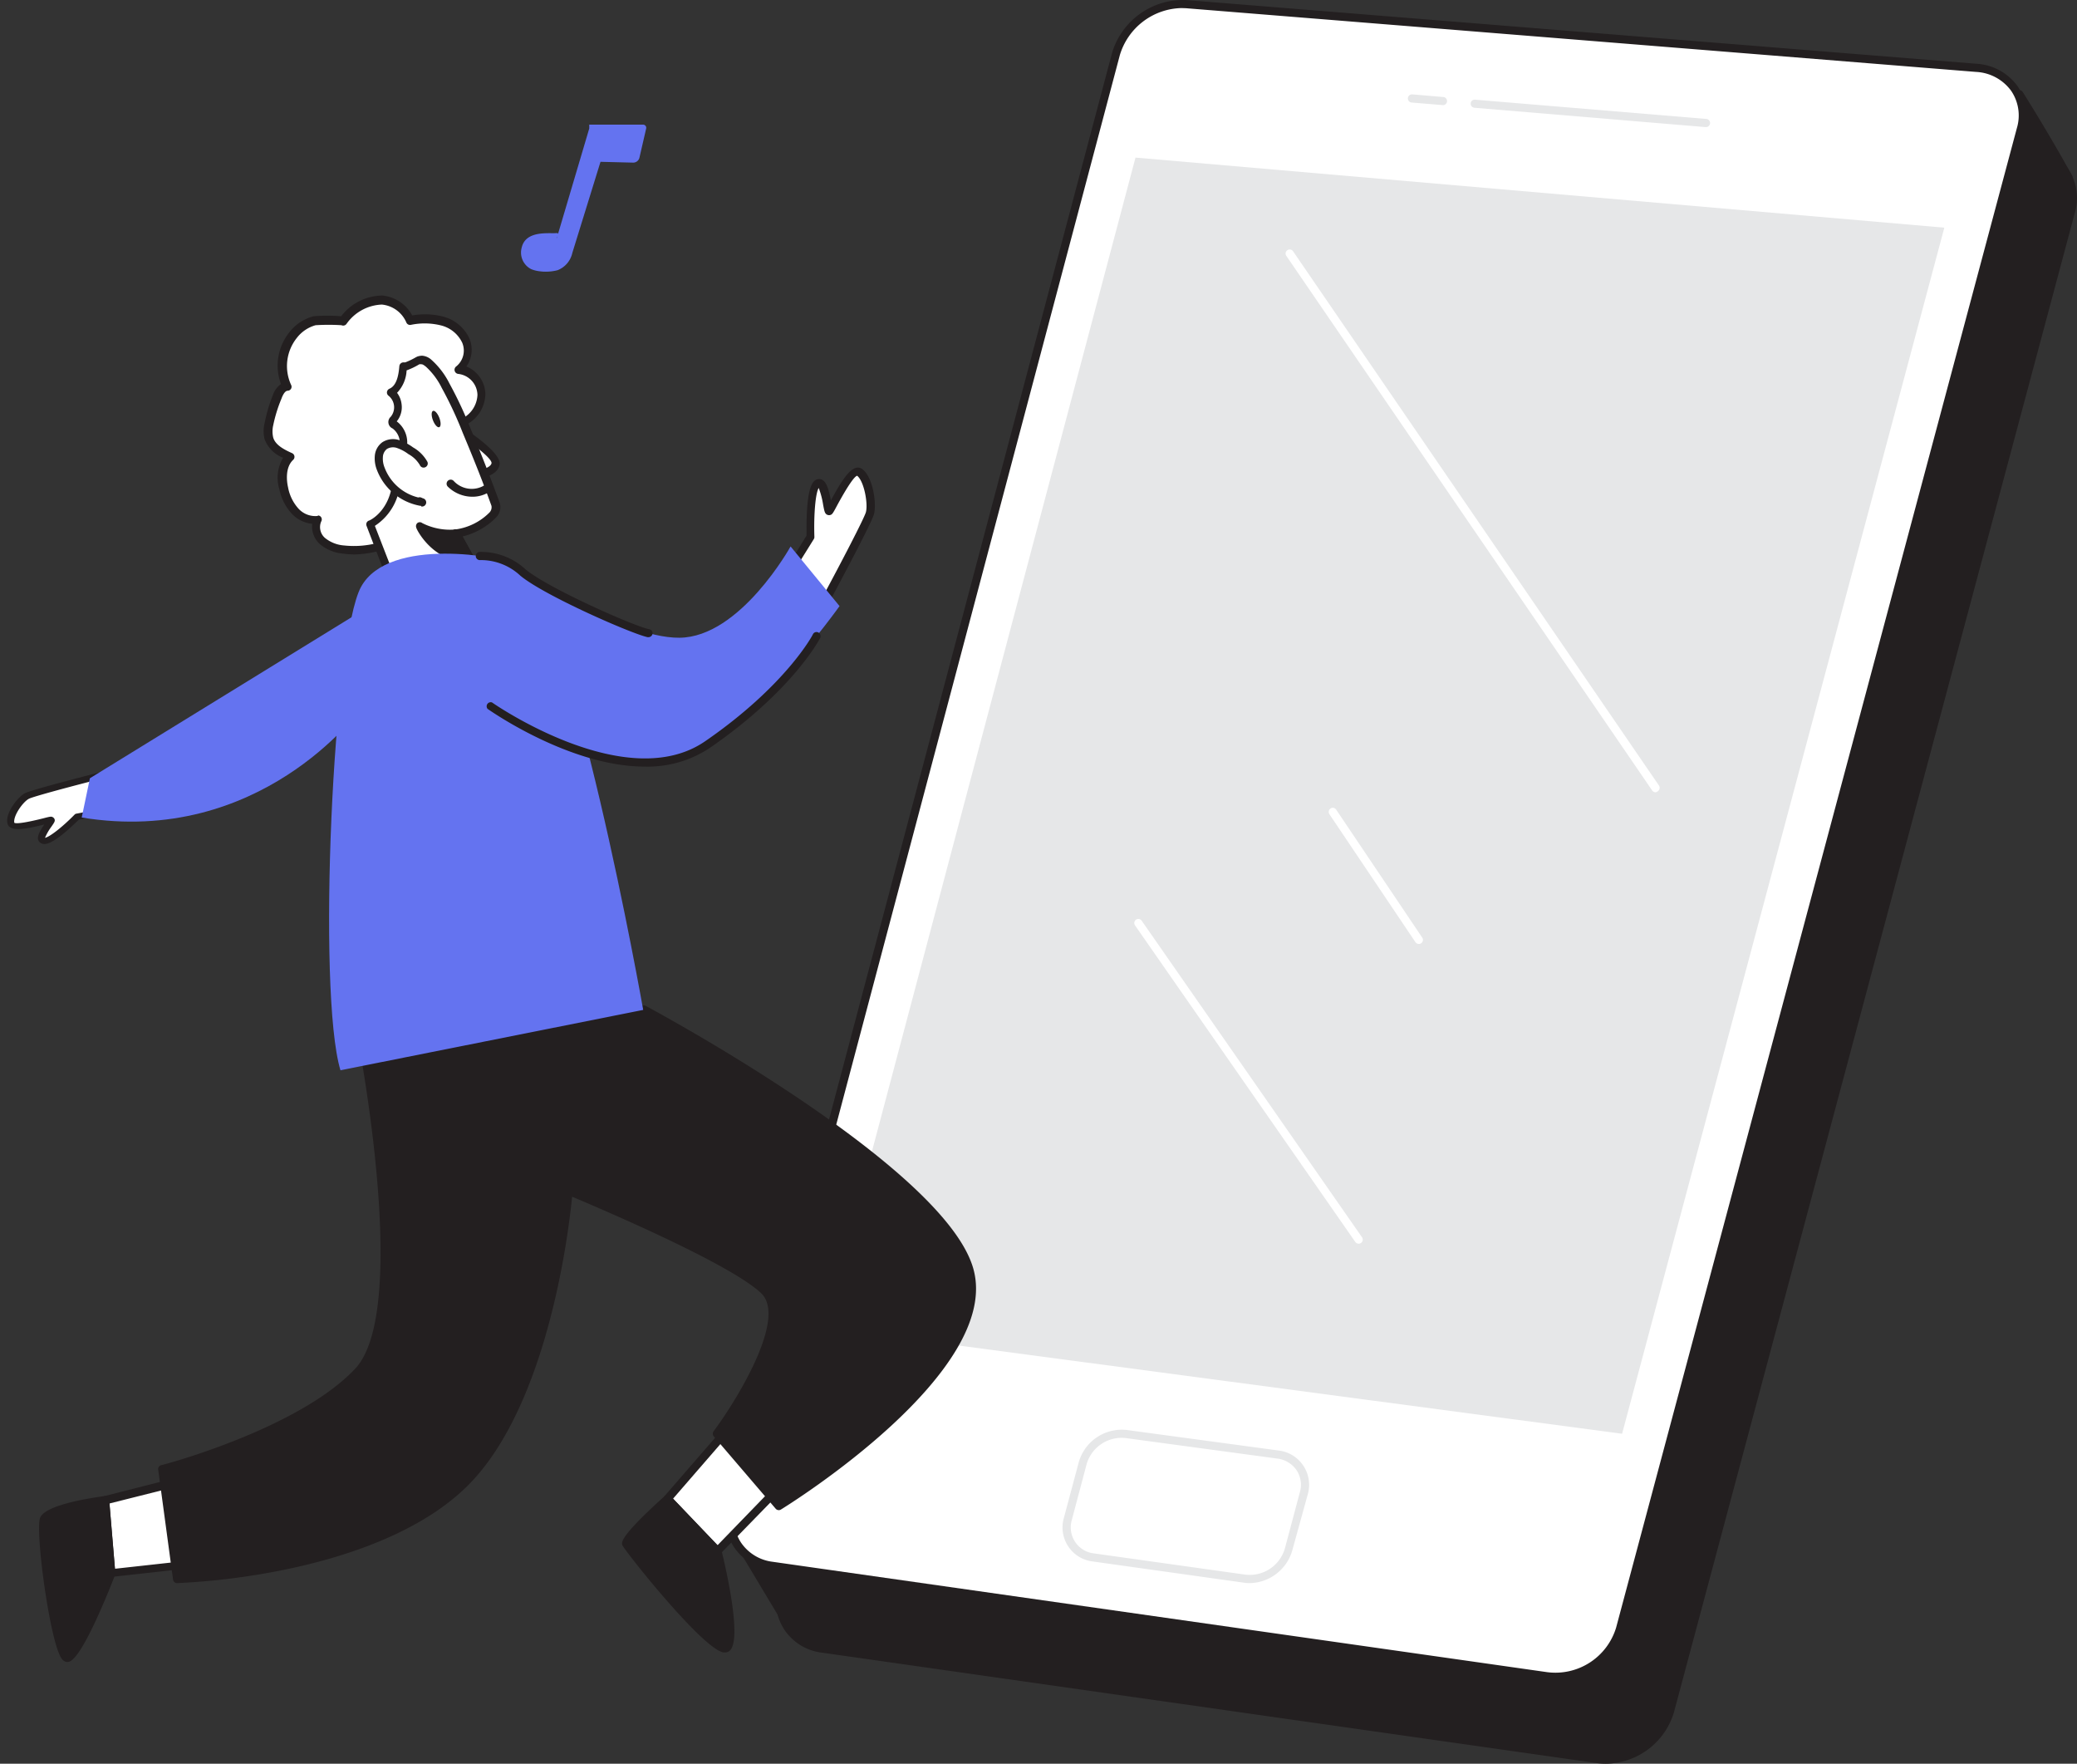 <svg xmlns="http://www.w3.org/2000/svg" width="424" height="360" viewBox="0 0 424 360"><rect x="0" y="0" width="424" height="360" fill="#333333" stroke="none"/><defs><style>.a{fill:#fff;}.b{fill:#231f20;}.c{fill:#6473f0;}.d{fill:#e6e7e8;}</style></defs><g transform="translate(-141.225 -367.187)"><g transform="translate(141.225 367.187)"><path class="a" d="M13.906,5.708l-3.412,4.863s-.034,7.23-1.453,8.258-1.62-4.218-1.915-4.144-3.952,7.162-5.469,6.181S-.3,16.053.192,14.591,8.8,0,8.8,0Z" transform="matrix(0.719, 0.695, -0.695, 0.719, 15.553, 151.841)"/><path class="b" d="M9.558,0a.68.68,0,0,1,.533.221l5.1,5.7a.6.6,0,0,1-.03.735L11.87,11.358c-.081,1.965-.211,7.477-1.745,8.6a1.31,1.31,0,0,1-1.15.233c-.865-.271-1.19-1.487-1.495-3.2-1.609,2.592-3.178,4.9-4.54,5.234a1.246,1.246,0,0,1-1.049-.188C.106,20.839-.32,16.677.217,15.112S8.054,1.74,8.888.393A.759.759,0,0,1,9.459.042Zm4.226,6.425L9.61,1.771C6.393,6.955,1.915,14.4,1.582,15.378c-.442,1.283.081,4.782,1.256,5.612.477-.107,1.711-1.7,3.617-4.757.79-1.3.894-1.439,1.273-1.529a.818.818,0,0,1,.553.068c.326.19.383.492.55,1.5a11.1,11.1,0,0,0,.645,2.571c.576-.807,1.032-4.115,1.052-7.635a.584.584,0,0,1,.126-.359Z" transform="matrix(0.719, 0.695, -0.695, 0.719, 15.468, 150.878)"/><path class="a" d="M86.559,223.67l-14.069,3.6L73.739,242.1l16.883-1.865Z" transform="translate(-51.031 78.938)"/><path class="c" d="M42.926,44.562S9.36,37.4,0,1.73L8,0,64.335,38.563Z" transform="matrix(0.407, -0.914, 0.914, 0.407, 15.099, 166.165)"/><path class="b" d="M74.066,243.266a.816.816,0,0,1-.832-.749L72,227.666a.849.849,0,0,1,.616-.882l14.069-3.58a.766.766,0,0,1,.633.083.8.8,0,0,1,.383.516l4.063,16.566a.783.783,0,0,1-.117.666.832.832,0,0,1-.6.35l-16.883,1.881ZM73.7,228.282l1.116,13.32L89.9,239.937l-3.63-14.818Z" transform="translate(-51.358 78.606)"/><path class="b" d="M325.3,70.386s-3.879-7.126-9.99-16.966c0,0-19.7,14.7-19.53,13.886S325.3,70.386,325.3,70.386Z" transform="translate(96.975 -34.189)"/><path class="b" d="M325.642,71.55h-.1c-10.356-1.382-27.272-3.43-29.1-3.18-.483.2-.633.1-.8,0a.866.866,0,0,1-.383-.9c0-.233.1-.466.633-.6h0c1.149-.45,12.387-8.691,19.214-13.786a.816.816,0,0,1,.649-.15.883.883,0,0,1,.549.366c6.127,9.757,9.99,16.949,10.073,17.016a.832.832,0,0,1-.733,1.232ZM299,66.822c3.63.2,10.789.982,24.975,2.864-1.382-2.481-4.5-7.925-8.758-14.718-8.724,6.66-13.553,10.106-16.15,11.855Z" transform="translate(96.616 -34.521)"/><path class="b" d="M160.813,253.411l-9.823-16.383,13.586-12.287Z" transform="translate(0.993 79.65)"/><path class="b" d="M161.146,254.576a.833.833,0,0,1-.716-.4l-9.823-16.383a.849.849,0,0,1,.15-1.049l13.6-12.287a.8.8,0,0,1,.932-.117.832.832,0,0,1,.45.849l-3.779,28.621a.8.8,0,0,1-.649.716Zm-8.758-17.049,8.325,13.736,3.163-24.059Z" transform="translate(0.661 79.318)"/><path class="b" d="M164.187,371.27l158.172,22.522a13.786,13.786,0,0,0,14.985-9.7L419.177,77.975c1.665-6.342-2.381-11.918-9.091-12.468l-161.269-13a14.268,14.268,0,0,0-14.369,10.187L155.912,358.686a9.854,9.854,0,0,0,8.275,12.584Z" transform="translate(3.697 -34.808)"/><path class="b" d="M324.448,395.14a14.617,14.617,0,0,1-1.915-.133L164.361,372.468h0a10.739,10.739,0,0,1-7.592-4.677,10.917,10.917,0,0,1-1.349-8.989L233.94,62.859a15.168,15.168,0,0,1,15.234-10.853l161.269,13a11.106,11.106,0,0,1,8.325,4.528,10.585,10.585,0,0,1,1.449,8.989l-81.85,306.113A14.685,14.685,0,0,1,324.448,395.14ZM164.611,370.82l158.172,22.538a12.92,12.92,0,0,0,14.052-9.105l81.833-306.1a9,9,0,0,0-1.182-7.607,9.441,9.441,0,0,0-7.176-3.828L249.042,53.671a13.32,13.32,0,0,0-13.486,9.571l-78.5,295.993a9.37,9.37,0,0,0,1.132,7.64,9.158,9.158,0,0,0,6.46,3.945Z" transform="translate(3.356 -35.14)"/><path class="a" d="M158,361.15l158.172,22.522a13.753,13.753,0,0,0,14.985-9.7L413,67.854c1.665-6.342-2.381-11.918-9.091-12.468l-161.286-13a14.268,14.268,0,0,0-14.352,10.187L149.738,348.516A9.854,9.854,0,0,0,158,361.15Z" transform="translate(-0.418 -41.537)"/><path class="b" d="M318.256,384.987a14.555,14.555,0,0,1-1.9-.133L158.186,362.315h0a10.739,10.739,0,0,1-7.609-4.677,10.967,10.967,0,0,1-1.349-8.989L227.765,52.707a15.118,15.118,0,0,1,15.218-10.82l161.286,13a11.139,11.139,0,0,1,8.325,4.528,10.535,10.535,0,0,1,1.432,8.989l-81.75,306.113a14.7,14.7,0,0,1-14.019,10.47ZM241.951,43.518a13.452,13.452,0,0,0-12.587,9.6L150.877,349.066a9.37,9.37,0,0,0,1.132,7.64,9.124,9.124,0,0,0,6.443,3.945h0l158.172,22.538a12.954,12.954,0,0,0,14.052-9.105l81.817-306.1a8.937,8.937,0,0,0-1.2-7.607,9.441,9.441,0,0,0-7.159-3.829l-161.286-13Z" transform="translate(-0.758 -41.87)"/><path class="d" d="M389.527,75.492,224.412,61.19,161.06,300.046l162.684,21.628Z" transform="translate(7.39 -29.022)"/><path class="a" d="M195.98,242.891l30.852,4.346a8.325,8.325,0,0,0,9.007-5.927l3.064-11.5a6.194,6.194,0,0,0-5.311-7.909l-30.919-4.2a8.325,8.325,0,0,0-8.891,5.927l-3.03,11.405a6.144,6.144,0,0,0,5.228,7.859Z" transform="translate(27.165 74.935)"/><path class="d" d="M228.266,248.505a7,7,0,0,1-1.165-.083l-30.852-4.329h0a6.993,6.993,0,0,1-5.927-8.908l3.047-11.405a9.141,9.141,0,0,1,9.807-6.527l30.918,4.179a7.05,7.05,0,0,1,6.011,8.958l-3.163,11.455a9.207,9.207,0,0,1-8.675,6.66Zm-31.784-6.061,30.852,4.329a7.476,7.476,0,0,0,8.092-5.311l3.064-11.5a5.428,5.428,0,0,0-.666-4.5,5.594,5.594,0,0,0-3.963-2.381l-30.9-4.179a7.442,7.442,0,0,0-7.992,5.295l-3.03,11.422a5.345,5.345,0,0,0,4.545,6.826Z" transform="translate(26.862 74.633)"/><path class="d" d="M288.086,59.686h0L240.917,55.74a.832.832,0,0,1-.766-.9.816.816,0,0,1,.9-.749l47.135,3.929a.832.832,0,1,1,0,1.665Z" transform="translate(60.076 -33.745)"/><path class="d" d="M239.514,55.622h-.083l-6.244-.516a.835.835,0,1,1,.133-1.665l6.26.533a.832.832,0,1,1,0,1.665Z" transform="translate(54.988 -34.177)"/><path class="a" d="M292.983,183.261a.866.866,0,0,1-.7-.366L217.577,73.739a.834.834,0,0,1,1.382-.932l74.707,109.072a.832.832,0,0,1-.216,1.149.849.849,0,0,1-.466.233Z" transform="translate(44.994 -21.542)"/><path class="a" d="M244.656,220.847a.849.849,0,0,1-.683-.35L199.02,155.9a.832.832,0,1,1,1.365-.949l44.954,64.584a.832.832,0,0,1-.2,1.165.866.866,0,0,1-.483.15Z" transform="translate(32.7 33.008)"/><path class="a" d="M241.11,168.72a.866.866,0,0,1-.7-.366L222.845,142.23a.849.849,0,0,1,.233-1.165.833.833,0,0,1,1.149.233l17.565,26.123a.816.816,0,0,1-.216,1.149A.849.849,0,0,1,241.11,168.72Z" transform="translate(48.54 23.96)"/><path class="a" d="M156.891,215.03l-15.351,17.7,10.19,10.689,15.95-16.433Z" transform="translate(-5.278 73.193)"/><path class="b" d="M152.074,244.589a.832.832,0,0,1-.616-.266l-10.19-10.689a.816.816,0,0,1,0-1.116l15.351-17.7a.916.916,0,0,1,.633-.3.833.833,0,0,1,.616.283l10.789,11.938a.849.849,0,0,1,0,1.149l-16.034,16.45a.849.849,0,0,1-.549.25ZM143,233.051l9.074,9.507,14.785-15.251-9.624-10.672Z" transform="translate(-5.605 72.854)"/><path class="b" d="M177.806,165.68s60.871,32.617,66.5,53.279-38.944,48.1-38.944,48.1l-12.62-14.835s16.65-22.361,9.673-29.187-39.959-20.363-39.959-20.363-3.213,40.126-20.146,58.44c-18.181,19.647-59.756,20.7-59.756,20.7L79.44,259.451s28.121-7.309,39.959-19.98.266-70.911.266-70.911Z" transform="translate(-46.409 40.377)"/><path class="b" d="M82.85,283.094a.816.816,0,0,1-.816-.716L79,259.934a.816.816,0,0,1,.616-.916c.283,0,28.021-7.376,39.593-19.68s.166-69.6,0-70.178a.916.916,0,0,1,.166-.683.866.866,0,0,1,.616-.316l58.091-2.98a.816.816,0,0,1,.45.1c2.5,1.332,61.238,33.016,66.9,53.745,5.727,21-37.462,47.918-39.31,49.05a.833.833,0,0,1-1.066-.166L192.4,253.124a.849.849,0,0,1,0-1.049c4.512-6.044,14.985-22.91,9.757-28.088-6.11-5.961-33.016-17.382-38.661-19.763-.666,6.81-4.712,41.075-20.263,57.891-9.54,10.306-25.457,15.451-37.129,17.965a141.524,141.524,0,0,1-23.243,3.014Zm-2.181-22.66,2.9,20.9c5.661-.266,42.007-2.664,58.424-20.4s19.88-57.625,19.98-58.024a.782.782,0,0,1,.4-.633.8.8,0,0,1,.749,0c1.349.549,33.2,13.686,40.242,20.529s-6.66,26.173-9.207,29.753l11.655,13.786c5.278-3.33,43.023-28.3,37.978-46.8-5.311-19.464-62.02-50.532-65.883-52.613l-56.925,2.914c1.5,7.859,10.639,58.674-.666,70.695C109.356,252.159,85.231,259.185,80.669,260.434Z" transform="translate(-46.706 40.044)"/><path class="a" d="M156.76,119.206l3.846-6.227s-.316-9.507,1.332-10.789,2.148,5.628,2.5,5.544,4.379-9.224,6.244-7.859,2.581,6.427,2.065,8.325-9.59,18.764-9.59,18.764Z" transform="translate(4.818 -3.414)"/><path class="b" d="M163.473,128.15a.849.849,0,0,1-.649-.316l-6.393-7.742a.849.849,0,0,1,0-.966l3.713-6.027c0-2.581-.117-9.823,1.665-11.222a1.4,1.4,0,0,1,1.365-.25c1.049.4,1.5,2.015,1.948,4.279,1.8-3.33,3.563-6.294,5.178-6.66a1.449,1.449,0,0,1,1.265.3c2.2,1.665,2.914,7.159,2.348,9.191s-8.724,17.2-9.657,18.931a.816.816,0,0,1-.666.433Zm-5.378-8.658,5.228,6.327c3.6-6.66,8.591-16.233,8.941-17.5.466-1.665-.333-6.294-1.782-7.442-.566.117-1.965,2.148-4.1,6.077-.882,1.665-1,1.848-1.449,1.948a.932.932,0,0,1-.666-.117c-.4-.266-.483-.666-.733-2a16.648,16.648,0,0,0-.9-3.413c-.649,1.032-1.032,5.361-.882,9.99a.766.766,0,0,1-.133.466Z" transform="translate(4.498 -3.767)"/><path class="a" d="M118.367,127.93a19.547,19.547,0,0,1-10.423,1.665,7.825,7.825,0,0,1-4.379-1.781,3.713,3.713,0,0,1-.932-4.362,5.561,5.561,0,0,1-4.745-1.782,9.89,9.89,0,0,1-2.3-4.7,6.66,6.66,0,0,1,1.282-6.393c-1.782-.816-3.746-1.831-4.3-3.713a6.327,6.327,0,0,1,0-2.9,31.635,31.635,0,0,1,1.665-5.528c.383-.966,1.016-2.031,2.048-2.115a9.99,9.99,0,0,1,1.349-10.423,8.325,8.325,0,0,1,4.529-2.98,33.049,33.049,0,0,1,5.811,0,9.99,9.99,0,0,1,7.959-4.3,6.91,6.91,0,0,1,5.661,4.162,15.234,15.234,0,0,1,6.493.1,7.359,7.359,0,0,1,4.995,4.029,5,5,0,0,1-1.515,5.861,5.3,5.3,0,0,1,4.7,5.111,6.41,6.41,0,0,1-4.179,5.827,2.248,2.248,0,0,0-.932.516,2.714,2.714,0,0,0-.416,1.232c-.3,1.382-1.532,2.065-2.065,3.33a33.716,33.716,0,0,0-1.415,5.461,50.867,50.867,0,0,1-1.665,5.178,28.923,28.923,0,0,1-2.131,5.777c-.982,1.515-2.2,1.665-3.763,2.248C119.183,127.613,118.8,127.78,118.367,127.93Z" transform="translate(-37.785 -17.442)"/><path class="b" d="M110.546,130.956a16.651,16.651,0,0,1-2.364-.166,8.441,8.441,0,0,1-4.828-1.981,4.845,4.845,0,0,1-1.515-4.1,6.66,6.66,0,0,1-4.2-2.1,10.589,10.589,0,0,1-2.514-4.995,8.059,8.059,0,0,1,.766-6.394,6.543,6.543,0,0,1-3.763-3.763,6.893,6.893,0,0,1,0-3.33A32.317,32.317,0,0,1,93.8,98.456a4.529,4.529,0,0,1,1.665-2.281,10.856,10.856,0,0,1,1.665-10.506,9.207,9.207,0,0,1,4.995-3.33,33.749,33.749,0,0,1,5.628,0,10.706,10.706,0,0,1,8.441-4.229,7.759,7.759,0,0,1,6.06,4.063,14.985,14.985,0,0,1,6.244.216,8.175,8.175,0,0,1,5.444,4.512,5.994,5.994,0,0,1-.616,5.694,6.244,6.244,0,0,1,3.863,5.578,7.209,7.209,0,0,1-4.712,6.66,1.782,1.782,0,0,0-.6.283,1.265,1.265,0,0,0-.166.566v.3a5.111,5.111,0,0,1-1.315,2.281,5.2,5.2,0,0,0-.816,1.149,16.967,16.967,0,0,0-.9,3.48c-.133.633-.266,1.249-.416,1.831a52.481,52.481,0,0,1-1.665,5.245c-.233.633-.433,1.282-.616,1.948a14.552,14.552,0,0,1-1.665,4,5.145,5.145,0,0,1-3.1,2.164l-1.032.4-1.2.516h0a22.378,22.378,0,0,1-8.441,1.965ZM102.987,123a.8.8,0,0,1,.683.366.849.849,0,0,1,0,.882,2.93,2.93,0,0,0,.766,3.33,6.976,6.976,0,0,0,3.929,1.548,18.864,18.864,0,0,0,9.99-1.665l1.165-.483c.4-.183.783-.316,1.149-.45a3.6,3.6,0,0,0,2.248-1.5,13.469,13.469,0,0,0,1.4-3.563c.2-.7.4-1.4.649-2.065a51.869,51.869,0,0,0,1.665-4.995c.133-.549.25-1.149.383-1.665a17.832,17.832,0,0,1,1.066-3.863,6.66,6.66,0,0,1,1.066-1.532,3.713,3.713,0,0,0,.966-1.548v-.25a2.847,2.847,0,0,1,.566-1.382,2.8,2.8,0,0,1,1.149-.683,5.661,5.661,0,0,0,3.746-5.095,4.412,4.412,0,0,0-3.913-4.279.849.849,0,0,1-.416-1.532,4.146,4.146,0,0,0,1.215-4.845,6.527,6.527,0,0,0-4.362-3.53,13.836,13.836,0,0,0-6.144-.1.816.816,0,0,1-.9-.5,6.06,6.06,0,0,0-4.995-3.646,9.241,9.241,0,0,0-7.193,3.913h0a.832.832,0,0,1-1.049.3,42.716,42.716,0,0,0-5.278,0,7.292,7.292,0,0,0-3.829,2.581,9.207,9.207,0,0,0-1.182,9.59.816.816,0,0,1,0,.783.8.8,0,0,1-.666.416c-.583,0-1.032.882-1.315,1.665A29.571,29.571,0,0,0,93.88,104.6a5.511,5.511,0,0,0,0,2.5c.45,1.532,2.214,2.448,3.846,3.18a.832.832,0,0,1,.216,1.382c-1.665,1.565-1.3,4.445-1.032,5.594a8.891,8.891,0,0,0,2.081,4.3A4.678,4.678,0,0,0,103,123.1Zm15.734,5.278Z" transform="translate(-38.106 -17.787)"/><path class="a" d="M116.12,94.69s7.492,4.995,7.159,6.776-3.863,2.231-3.863,2.231" transform="translate(-22.125 -6.767)"/><path class="b" d="M119.754,104.864a.834.834,0,1,1-.1-1.665c1.182-.133,3-.716,3.147-1.548s-3.213-3.563-6.81-5.927a.836.836,0,0,1,.916-1.4c2.98,1.965,7.909,5.561,7.542,7.626-.433,2.381-4.179,2.864-4.6,2.914Z" transform="translate(-22.462 -7.1)"/><path class="a" d="M115.583,86a2.431,2.431,0,0,1,1.415.683,15.717,15.717,0,0,1,3.446,4.562,90.931,90.931,0,0,1,4.745,10.256c1.915,4.6,3.73,9.241,5.428,13.9,1.1,2.98-6.393,6.244-8.092,5.944l6.077,10.972s-3.18,2.531-10.456,2.314-7.925-1.665-7.925-1.665l-5.161-13.453s4.995-2.081,5.394-9.257a20.578,20.578,0,0,1,0-3.779c.35-1.315,1.465-2.031,1.5-3.563a4.6,4.6,0,0,0-1.9-3.6c-.25-.2-.549-.416-.516-.733a.866.866,0,0,1,.283-.45,3.879,3.879,0,0,0-.583-5.494c1.9-.816,2.348-3.33,2.531-5.311,0,.649,3.03-1.132,3.08-1.149A2.148,2.148,0,0,1,115.583,86Z" transform="translate(-29.463 -12.544)"/><path class="b" d="M119.359,135.839h-.9c-7.026-.216-8.325-1.548-8.658-2.115l-5.178-13.5a.816.816,0,0,1,.45-1.066c.183,0,4.512-2.015,4.878-8.525a8.576,8.576,0,0,0,0-1.4,6.96,6.96,0,0,1,0-2.564,5.845,5.845,0,0,1,.8-1.665,3.23,3.23,0,0,0,.666-1.665,3.7,3.7,0,0,0-1.482-3,1.432,1.432,0,0,1-.383-2.381,3.03,3.03,0,0,0-.416-4.279.832.832,0,0,1-.35-.766.866.866,0,0,1,.5-.683c1.5-.633,1.881-2.8,2.031-4.612a.849.849,0,0,1,.916-.766h.283a14.984,14.984,0,0,0,2.181-1.049l.266-.133a3.33,3.33,0,0,1,1-.183,3.18,3.18,0,0,1,1.931.866,16.167,16.167,0,0,1,3.646,4.8,80.3,80.3,0,0,1,4.362,9.34l.433,1.016c1.915,4.579,3.746,9.274,5.444,13.936a3.014,3.014,0,0,1-.783,3.13,14.252,14.252,0,0,1-6.76,3.8l5.461,9.857a.832.832,0,0,1-.2,1.066C129.316,133.441,126.2,135.839,119.359,135.839Zm-8.092-2.88c.266.183,1.665,1.066,7.243,1.232a18.115,18.115,0,0,0,9.307-1.782l-5.694-10.273a.849.849,0,0,1,0-.882.882.882,0,0,1,.832-.333,12.054,12.054,0,0,0,6.66-3.33,1.548,1.548,0,0,0,.5-1.482c-1.665-4.645-3.53-9.307-5.444-13.886l-.416-1a78.813,78.813,0,0,0-4.279-9.157,14.585,14.585,0,0,0-3.23-4.329c-.483-.383-.7-.5-.916-.5h0a1.747,1.747,0,0,0-.433,0,14.884,14.884,0,0,1-2.6,1.249,7.093,7.093,0,0,1-1.948,4.579,4.762,4.762,0,0,1,.932,2.381,4.529,4.529,0,0,1-1,3.446h0a5.411,5.411,0,0,1,2.148,4.346,4.6,4.6,0,0,1-.932,2.581,4.579,4.579,0,0,0-.6,1.215,6.277,6.277,0,0,0,0,1.931,9.51,9.51,0,0,1,.1,1.665,11.438,11.438,0,0,1-5.178,9.59Z" transform="translate(-29.793 -12.883)"/><path class="a" d="M122.5,101.979a5.861,5.861,0,0,1-7.576-.8" transform="translate(-22.921 -2.453)"/><path class="b" d="M119.573,104.168a7.193,7.193,0,0,1-4.9-2.048.836.836,0,1,1,1.182-1.182,5,5,0,0,0,6.51.749.838.838,0,0,1,1.016,1.332A6.41,6.41,0,0,1,119.573,104.168Z" transform="translate(-23.245 -2.777)"/><path class="a" d="M115.275,100.363a6.81,6.81,0,0,0-2.664-2.6,8.974,8.974,0,0,0-2.547-1.365,3.33,3.33,0,0,0-2.78.3,3.08,3.08,0,0,0-1.2,2.181,5.911,5.911,0,0,0,.4,2.514,10.706,10.706,0,0,0,8.325,6.776l-.366-.167" transform="translate(-28.787 -5.747)"/><path class="b" d="M115.092,109.343h-.117a11.655,11.655,0,0,1-8.924-7.326,6.377,6.377,0,0,1-.433-2.88,3.78,3.78,0,0,1,1.532-2.78,4.046,4.046,0,0,1,3.513-.416,10.64,10.64,0,0,1,2.764,1.465,7.659,7.659,0,0,1,2.93,2.947.832.832,0,0,1-.433,1.1.816.816,0,0,1-1.1-.416,6.077,6.077,0,0,0-2.331-2.248,8.458,8.458,0,0,0-2.314-1.249,2.447,2.447,0,0,0-2.081.183,2.214,2.214,0,0,0-.832,1.665,4.845,4.845,0,0,0,.35,2.148,9.89,9.89,0,0,0,6.876,6.094.833.833,0,0,1,.566,0l.366.166a.849.849,0,1,1-.333,1.665Z" transform="translate(-29.104 -6.086)"/><path class="b" d="M118.5,107.822a13.32,13.32,0,0,1-7.376-1.432s3.247,6.86,9.99,6.327Z" transform="translate(-25.442 1.009)"/><path class="b" d="M120.729,113.889c-6.66,0-9.99-6.543-9.99-6.826a.866.866,0,0,1,.2-.982.8.8,0,0,1,1,0,12.487,12.487,0,0,0,6.843,1.3.9.9,0,0,1,.816.433l2.7,4.878a.849.849,0,0,1,0,.8.816.816,0,0,1-.666.433A7.094,7.094,0,0,1,120.729,113.889Zm-7.109-5.345a9.34,9.34,0,0,0,6.477,3.663l-1.765-3.2a15.717,15.717,0,0,1-4.712-.466Z" transform="translate(-25.743 0.686)"/><ellipse class="b" cx="0.699" cy="1.782" rx="0.699" ry="1.782" transform="translate(87.742 84.121) rotate(-20.99)"/><path class="c" d="M137.725,111.819c-2.1-1.315-25.474-5.727-31.2,4.729s-9.007,82.716-4.2,98.666l61.8-12.321S149.347,119.062,137.725,111.819Z" transform="translate(-32.823 3.244)"/><path class="c" d="M124.358,142.979s16.1,13.586,31.052,9.141,33.782-31.068,33.782-31.068L179.2,108.88s-10.256,18.514-22.677,18.631-33.865-15.1-33.865-15.1Z" transform="translate(-17.809 2.661)"/><path class="b" d="M151.634,146.84c-15.151,0-31.218-11.172-32.1-11.788a.832.832,0,0,1,.9-1.315c.266.2,27.389,19.047,43.522,7.925,16.417-11.305,21.944-21.645,21.994-21.828a.816.816,0,0,1,1.116-.366.849.849,0,0,1,.366,1.132c-.233.433-5.744,10.856-22.527,22.427a22.944,22.944,0,0,1-13.27,3.813Z" transform="translate(-20.003 9.635)"/><path class="b" d="M153.26,126.951h-.183c-3.33-.716-21.112-8.508-25.974-12.554a11.771,11.771,0,0,0-8.158-3.18.838.838,0,1,1-.2-1.665,13.32,13.32,0,0,1,9.424,3.563c4.7,3.9,22.294,11.655,25.258,12.221a.816.816,0,0,1,.649.982A.832.832,0,0,1,153.26,126.951Z" transform="translate(-20.883 3.106)"/><path class="b" d="M144.918,225.66s-8.908,8.092-8.441,9.141,18.4,23.559,20.629,21.212-1.981-19.663-1.981-19.663Z" transform="translate(-8.644 80.262)"/><path class="b" d="M157,257.355h-.333c-4.3-.733-20.1-20.679-20.612-21.844-.25-.566-.716-1.665,8.641-10.106a.816.816,0,0,1,1.149,0l10.206,10.672a.849.849,0,0,1,.2.383c1.016,4.162,4.146,17.965,1.782,20.446a1.4,1.4,0,0,1-1.032.45Zm-19.314-22.377c1.665,2.714,16.367,20.429,19.214,20.712,1.049-1.548-.3-10.706-2.214-18.6l-9.474-9.99a57.692,57.692,0,0,0-7.526,7.875Z" transform="translate(-8.975 79.935)"/><path class="b" d="M77.547,225.83s-11.572,1.565-12.5,3.9,2.5,28.754,4.845,28.3S78.8,240.682,78.8,240.682Z" transform="translate(-56.088 80.375)"/><path class="b" d="M70.15,259.2a1.382,1.382,0,0,1-1.066-.583c-2.414-2.88-5.544-26.19-4.479-28.854s10.323-4.046,13.153-4.429a.849.849,0,0,1,.949.766l1.249,14.835a1.517,1.517,0,0,1,0,.383c-2.031,5.195-7.01,17.349-9.524,17.848Zm.25-1.665Zm6.66-30.486c-5.128.766-10.556,2.2-10.989,3.33-1.165,3.147,2.714,24.575,4.112,27.022,1.449-1.215,5.195-9.257,8.025-16.516Z" transform="translate(-56.416 80.04)"/></g><path class="c" d="M18.49.016c-.384.074-10.353,2.4-10.7,2.469s.05-.141.05.219h0l.126.546L6.547,26.473c0,.131.188-.368,0,0-.253.482.406-1.137-.215-.933-.27.09-.637.172-1.07.27C3.293,26.251,0,27,0,30.042a3.79,3.79,0,0,0,2.86,3.848,6.138,6.138,0,0,0,1.128.082A9.67,9.67,0,0,0,8.17,32.894a4.918,4.918,0,0,0,2.145-4.125L11.8,8.477c0-.31-1.443,1.164-1.14,1.106l7.582-1.552A1.312,1.312,0,0,0,19.29,6.748V.637A.646.646,0,0,0,18.49.016Z" transform="translate(254.484 388.452) rotate(13)"/></g></svg>